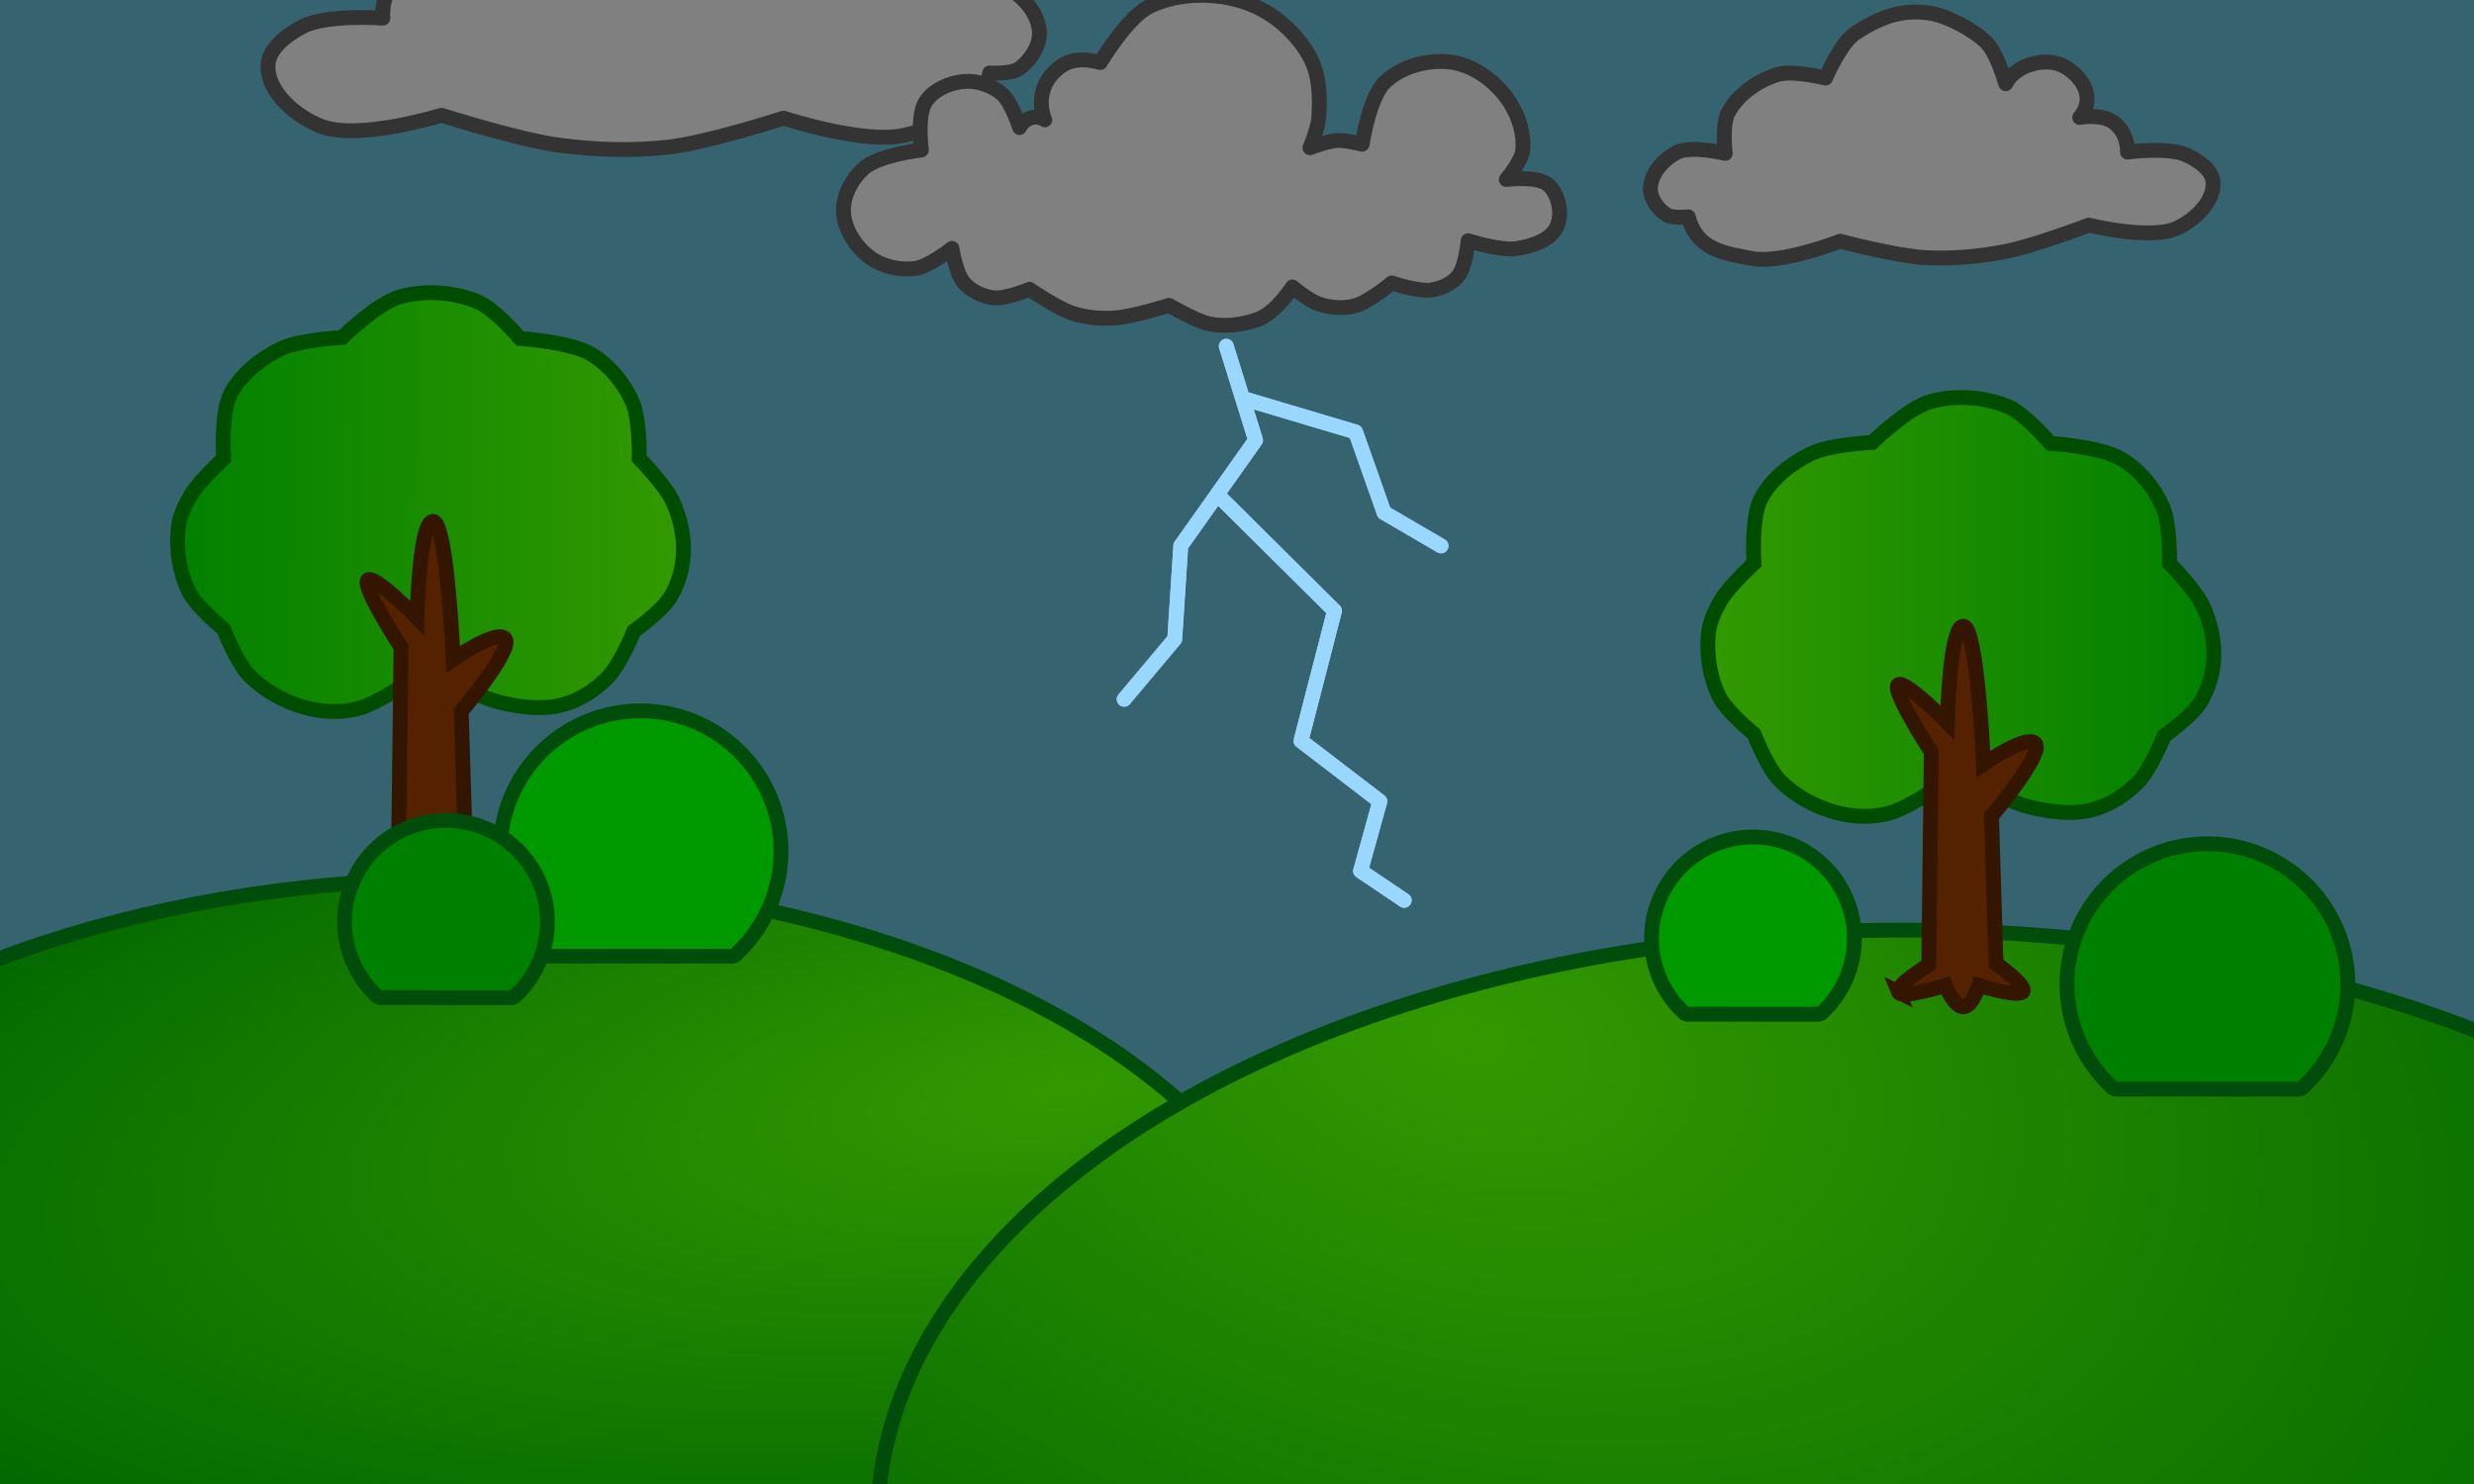 <?xml version="1.0" encoding="UTF-8" standalone="no"?>
<!-- Created with Inkscape (http://www.inkscape.org/) -->

<svg
   width="500mm"
   height="300mm"
   viewBox="0 0 1889.764 1133.858"
   version="1.1"
   id="svg1"
   xml:space="preserve"
   inkscape:version="1.3 (0e150ed6c4, 2023-07-21)"
   sodipodi:docname="thumb-storm.svg"
   xmlns:inkscape="http://www.inkscape.org/namespaces/inkscape"
   xmlns:sodipodi="http://sodipodi.sourceforge.net/DTD/sodipodi-0.dtd"
   xmlns:xlink="http://www.w3.org/1999/xlink"
   xmlns="http://www.w3.org/2000/svg"
   xmlns:svg="http://www.w3.org/2000/svg"><sodipodi:namedview
     id="namedview1"
     pagecolor="#ffffff"
     bordercolor="#000000"
     borderopacity="0.25"
     inkscape:showpageshadow="2"
     inkscape:pageopacity="0.0"
     inkscape:pagecheckerboard="0"
     inkscape:deskcolor="#d1d1d1"
     inkscape:document-units="mm"
     inkscape:zoom="0.19496277"
     inkscape:cx="787.3298"
     inkscape:cy="-105.14828"
     inkscape:window-width="1366"
     inkscape:window-height="745"
     inkscape:window-x="-8"
     inkscape:window-y="-8"
     inkscape:window-maximized="1"
     inkscape:current-layer="layer1" /><defs
     id="defs1"><linearGradient
       id="linearGradient30"
       inkscape:collect="always"><stop
         style="stop-color:#339900;stop-opacity:1;"
         offset="0"
         id="stop30" /><stop
         style="stop-color:#008000;stop-opacity:1;"
         offset="1"
         id="stop31" /></linearGradient><linearGradient
       id="linearGradient28"
       inkscape:collect="always"><stop
         style="stop-color:#339900;stop-opacity:1;"
         offset="0"
         id="stop28" /><stop
         style="stop-color:#008000;stop-opacity:1;"
         offset="1"
         id="stop29" /></linearGradient><linearGradient
       id="linearGradient24"
       inkscape:collect="always"><stop
         style="stop-color:#339900;stop-opacity:1;"
         offset="0"
         id="stop25" /><stop
         style="stop-color:#006600;stop-opacity:1;"
         offset="1"
         id="stop26" /></linearGradient><linearGradient
       id="linearGradient23"
       inkscape:collect="always"><stop
         style="stop-color:#339900;stop-opacity:1;"
         offset="0"
         id="stop23" /><stop
         style="stop-color:#006600;stop-opacity:1;"
         offset="1"
         id="stop24" /></linearGradient><inkscape:path-effect
       effect="fillet_chamfer"
       id="path-effect17-8"
       is_visible="true"
       lpeversion="1"
       nodesatellites_param="F,0,0,1,0,0,0,1 @ F,0,0,1,0,3.322,0,1 @ F,0,0,1,0,0,0,1 @ F,0,0,1,0,0,0,1 @ F,0,0,1,0,0,0,1 @ F,0,0,1,0,0,0,1 @ F,0,0,1,0,0,0,1 @ F,0,0,1,0,0,0,1 @ F,0,0,1,0,2.405,0,1 @ F,0,0,1,0,3.184,0,1 @ F,0,0,1,0,0,0,1 @ F,0,0,1,0,0,0,1 @ F,0,0,1,0,0,0,1 @ F,0,0,1,0,0,0,1 @ F,0,0,1,0,0,0,1 @ F,0,0,1,0,0,0,1 @ F,0,0,1,0,0,0,1 @ F,0,0,1,0,0,0,1 @ F,0,0,1,0,0,0,1 @ F,0,0,1,0,0,0,1 @ F,0,0,1,0,0,0,1 @ F,0,0,1,0,0,0,1"
       radius="0"
       unit="px"
       method="auto"
       mode="F"
       chamfer_steps="1"
       flexible="false"
       use_knot_distance="true"
       apply_no_radius="true"
       apply_with_radius="true"
       only_selected="false"
       hide_knots="false" /><inkscape:path-effect
       effect="fillet_chamfer"
       id="path-effect9"
       is_visible="true"
       lpeversion="1"
       nodesatellites_param="F,0,0,1,0,0,0,1 @ F,0,0,1,0,3.322,0,1 @ F,0,0,1,0,0,0,1 @ F,0,0,1,0,0,0,1 @ F,0,0,1,0,0,0,1 @ F,0,0,1,0,0,0,1 @ F,0,0,1,0,0,0,1 @ F,0,0,1,0,0,0,1 @ F,0,0,1,0,2.405,0,1 @ F,0,0,1,0,3.184,0,1 @ F,0,0,1,0,0,0,1 @ F,0,0,1,0,0,0,1 @ F,0,0,1,0,0,0,1 @ F,0,0,1,0,0,0,1 @ F,0,0,1,0,0,0,1 @ F,0,0,1,0,0,0,1 @ F,0,0,1,0,0,0,1 @ F,0,0,1,0,0,0,1 @ F,0,0,1,0,0,0,1 @ F,0,0,1,0,0,0,1 @ F,0,0,1,0,0,0,1 @ F,0,0,1,0,0,0,1"
       radius="0"
       unit="px"
       method="auto"
       mode="F"
       chamfer_steps="1"
       flexible="false"
       use_knot_distance="true"
       apply_no_radius="true"
       apply_with_radius="true"
       only_selected="false"
       hide_knots="false" /><filter
       inkscape:collect="always"
       style="color-interpolation-filters:sRGB"
       id="filter18"
       x="-0.287"
       y="-0.164"
       width="1.575"
       height="1.329"><feGaussianBlur
         inkscape:collect="always"
         stdDeviation="26.618"
         id="feGaussianBlur18" /></filter><radialGradient
       inkscape:collect="always"
       xlink:href="#linearGradient23"
       id="radialGradient24"
       cx="906.327"
       cy="1696.134"
       fx="906.327"
       fy="1696.134"
       r="789.547"
       gradientTransform="matrix(-0.229,0.816,-1.307,-0.367,3545.485,676.581)"
       gradientUnits="userSpaceOnUse" /><radialGradient
       inkscape:collect="always"
       xlink:href="#linearGradient24"
       id="radialGradient26"
       cx="-74.196"
       cy="1374.539"
       fx="-74.196"
       fy="1374.539"
       r="653.441"
       gradientTransform="matrix(-1.63,0.235,-0.082,-0.569,809.52,1630.489)"
       gradientUnits="userSpaceOnUse" /><linearGradient
       inkscape:collect="always"
       xlink:href="#linearGradient28"
       id="linearGradient29"
       x1="835.537"
       y1="-494.31"
       x2="442.689"
       y2="-496.123"
       gradientUnits="userSpaceOnUse" /><linearGradient
       inkscape:collect="always"
       xlink:href="#linearGradient30"
       id="linearGradient31"
       x1="443.834"
       y1="-503.377"
       x2="841.646"
       y2="-503.377"
       gradientUnits="userSpaceOnUse" /></defs><g
     inkscape:label="Layer 1"
     inkscape:groupmode="layer"
     id="layer1"><g
       id="g14"><rect
         style="fill:#205360;fill-opacity:0.9;stroke:#000000;stroke-width:11.339;stroke-dasharray:none;stroke-opacity:1"
         id="rect1"
         width="2023.071"
         height="1241.648"
         x="-67.116"
         y="-52.734"
         transform="translate(-6.336,0.274)" /><ellipse
         style="fill:url(#radialGradient26);fill-opacity:1;stroke-width:11.339;stroke-dasharray:none;stroke:#004d0b;stroke-opacity:1"
         id="path2"
         cx="355.799"
         cy="1041.324"
         rx="647.772"
         ry="369.942" /><ellipse
         style="fill:url(#radialGradient24);fill-opacity:1;stroke-width:11.339;stroke:#004d0b;stroke-opacity:1;stroke-dasharray:none"
         id="ellipse2"
         cx="1454.228"
         cy="1163.211"
         rx="783.878"
         ry="452.556" /></g><g
       id="g13"><g
         id="g21"
         inkscape:label="tree"
         transform="translate(-313.89,886.986)"><path
           style="fill:url(#linearGradient29);fill-opacity:1;stroke:#004d00;stroke-width:11.339;stroke-dasharray:none;stroke-opacity:1"
           d="m 638.588,-375.141 c 0,0 -32.39,24.777 -51.628,29.648 -13.053,3.305 -27.422,2.632 -40.382,-1.022 -15.724,-4.433 -30.996,-12.864 -42.427,-24.536 -9.391,-9.589 -19.424,-35.27 -19.424,-35.27 0,0 -20.818,-16.949 -26.581,-28.625 -7.191,-14.569 -9.789,-31.883 -8.179,-48.05 0.941,-9.446 5.249,-18.495 10.223,-26.581 6.384,-10.377 24.536,-27.092 24.536,-27.092 0,0 -2.288,-34.385 5.152,-49.041 7.8,-15.364 22.869,-27.061 38.314,-34.699 14.277,-7.06 46.988,-8.675 46.988,-8.675 0,0 26.796,-26.174 44.097,-31.085 19.044,-5.405 40.949,-3.866 59.278,3.614 13.285,5.422 32.53,28.193 32.53,28.193 0,0 38.367,2.453 54.271,11.95 13.9,8.3 25.169,21.987 31.692,36.804 5.808,13.192 5.112,42.938 5.112,42.938 0,0 19.755,20.152 25.558,32.715 5.69,12.316 8.802,26.318 8.179,39.871 -0.54,11.738 -3.991,23.775 -10.223,33.737 -6.651,10.631 -27.603,25.558 -27.603,25.558 0,0 -10.246,25.171 -19.424,34.759 -9.417,9.838 -21.617,17.898 -34.759,21.469 -14.473,3.932 -30.32,2.13 -44.983,-1.022 -21.349,-4.59 -60.318,-25.558 -60.318,-25.558 z"
           id="path19"
           sodipodi:nodetypes="cssscssscsscsscsscssscsssc" /><path
           style="fill:#552200;fill-opacity:1;stroke:#331500;stroke-width:11.339;stroke-dasharray:none;stroke-opacity:1"
           d="m 595.139,-209.012 c -2.228,-5.457 23.116,-20.87 23.116,-20.87 l 1.931,-162.638 c 0,0 -29.764,-45.599 -25.558,-51.117 4.206,-5.517 37.826,28.625 37.826,28.625 0,0 1.522,-73.918 12.268,-73.608 10.746,0.31 15.335,105.3 15.335,105.3 0,0 34.301,-23.803 39.871,-15.335 5.569,8.468 -33.737,55.206 -33.737,55.206 l 3.465,112.544 c 0,0 23.336,16.442 20.56,21.381 -2.776,4.94 -33.737,-4.6 -33.737,-4.6 0,0 -4.838,16.089 -11.757,16.357 -6.919,0.269 -13.801,-16.357 -13.801,-16.357 0,0 -33.554,10.568 -35.782,5.112 z"
           id="path21"
           sodipodi:nodetypes="zcczczczcczczcz" /></g><path
         style="fill:#009900;fill-opacity:1;stroke:#004d0b;stroke-width:11.339;stroke-linecap:round;stroke-linejoin:bevel;stroke-dasharray:none;stroke-opacity:1;paint-order:fill markers stroke"
         id="path20"
         sodipodi:type="arc"
         sodipodi:cx="-65.544922"
         sodipodi:cy="-1517.4692"
         sodipodi:rx="77.469795"
         sodipodi:ry="77.469795"
         sodipodi:start="0.19198186"
         sodipodi:end="5.0223708"
         sodipodi:open="true"
         sodipodi:arc-type="chord"
         d="m 10.502,-1502.688 a 77.47,77.47 0 0 1 -62.847,61.555 77.47,77.47 0 0 1 -79.867,-36.879 77.47,77.47 0 0 1 6.099,-87.759 77.47,77.47 0 0 1 84.201,-25.477 z"
         transform="rotate(120.641)"
         inkscape:label="bush" /><path
         style="fill:#008000;fill-opacity:1;stroke:#004d0b;stroke-width:11.339;stroke-linecap:round;stroke-linejoin:bevel;stroke-dasharray:none;stroke-opacity:1;paint-order:fill markers stroke"
         id="path3"
         sodipodi:type="arc"
         sodipodi:cx="-212.38324"
         sodipodi:cy="-1833.9761"
         sodipodi:rx="107.25641"
         sodipodi:ry="107.25641"
         sodipodi:start="0.19198186"
         sodipodi:end="5.0223708"
         sodipodi:open="true"
         sodipodi:arc-type="chord"
         d="m -107.097,-1813.511 a 107.256,107.256 0 0 1 -87.011,85.223 107.256,107.256 0 0 1 -110.576,-51.058 107.256,107.256 0 0 1 8.444,-121.502 107.256,107.256 0 0 1 116.575,-35.273 z"
         transform="rotate(120.641)"
         inkscape:label="bush" /><path
         style="fill:#009900;fill-opacity:1;stroke:#004d0b;stroke-width:11.339;stroke-linecap:round;stroke-linejoin:bevel;stroke-dasharray:none;stroke-opacity:1;paint-order:fill markers stroke"
         id="path4"
         sodipodi:type="arc"
         sodipodi:cx="310.229"
         sodipodi:cy="-752.45447"
         sodipodi:rx="107.25641"
         sodipodi:ry="107.25641"
         sodipodi:start="0.19198186"
         sodipodi:end="5.0223708"
         sodipodi:open="true"
         sodipodi:arc-type="chord"
         d="m 415.515,-731.989 a 107.256,107.256 0 0 1 -87.011,85.223 107.256,107.256 0 0 1 -110.576,-51.058 107.256,107.256 0 0 1 8.444,-121.502 107.256,107.256 0 0 1 116.575,-35.273 z"
         transform="rotate(120.641)"
         inkscape:label="bush" /><path
         style="fill:#008000;fill-opacity:1;stroke:#004d0b;stroke-width:11.339;stroke-linecap:round;stroke-linejoin:bevel;stroke-dasharray:none;stroke-opacity:1;paint-order:fill markers stroke"
         id="path5"
         sodipodi:type="arc"
         sodipodi:cx="432.31732"
         sodipodi:cy="-652.08191"
         sodipodi:rx="77.469795"
         sodipodi:ry="77.469795"
         sodipodi:start="0.19198186"
         sodipodi:end="5.0223708"
         sodipodi:open="true"
         sodipodi:arc-type="chord"
         d="m 508.364,-637.3 a 77.47,77.47 0 0 1 -62.847,61.555 77.47,77.47 0 0 1 -79.867,-36.879 77.47,77.47 0 0 1 6.099,-87.759 77.47,77.47 0 0 1 84.201,-25.477 z"
         transform="rotate(120.641)"
         inkscape:label="bush" /><g
         id="g12"
         transform="translate(149.218,-4.947)"><path
           style="fill:#808080;fill-opacity:1;stroke:#333333;stroke-width:11.339;stroke-linecap:round;stroke-linejoin:round;stroke-dasharray:none;stroke-opacity:1;paint-order:fill markers stroke"
           d="m 1446.359,176.948 c 0,0 -42.004,15.988 -63.961,20.214 -20.182,3.885 -40.97,5.771 -61.487,4.574 -21.885,-1.277 -64.573,-12.472 -64.573,-12.472 0,0 -44.802,17.549 -67.211,13.182 -19.046,-3.712 -42.088,-5.702 -48.738,-31.834 0,0 -11.81,1.437 -16.478,-1.502 -6.863,-4.321 -12.938,-12.798 -12.465,-20.894 0.662,-11.326 10.484,-22.112 20.722,-27 10.965,-5.234 36.438,0.927 36.438,0.927 0,0 -2.679,-21.929 2.234,-31.08 7.535,-14.032 22.578,-24.61 37.835,-29.182 11.71,-3.509 36.572,2.735 36.572,2.735 0,0 11.349,-26.909 22.897,-34.435 18.317,-11.938 35.475,-18.616 57.063,-15.155 13.413,2.15 34.228,13.243 43.545,23.129 7.74,8.212 14.109,30.773 14.109,30.773 7.164,-14.493 30.581,-20.752 44.213,-13.557 12.153,6.415 25.949,23.077 12.26,39.36 0,0 16.517,-3.124 25.722,3.542 11.764,8.52 10.791,22.837 10.791,22.837 0,0 31.104,-3.992 44.711,2.13 8.999,4.048 20.151,11.339 20.67,21.193 0.776,14.74 -14.031,28.554 -27.418,34.772 -20.403,9.477 -67.451,-2.257 -67.451,-2.257 z"
           id="path7"
           sodipodi:nodetypes="caacacssscaacssscacscsssc" /><path
           style="fill:#808080;fill-opacity:1;stroke:#333333;stroke-width:11.339;stroke-linecap:round;stroke-linejoin:round;stroke-dasharray:none;stroke-opacity:1;paint-order:fill markers stroke"
           d="m 187.963,92.996 c 0,0 58.788,18.664 89.2,22.76 27.953,3.765 56.582,4.744 84.603,1.52 29.889,-3.439 87.516,-22.075 87.516,-22.075 0,0 62.743,20.587 93.111,12.874 25.811,-6.556 57.229,-11.062 64.324,-47.383 0,0 16.294,1.057 22.462,-3.33 9.07,-6.45 16.74,-18.535 15.466,-29.592 -1.781,-15.468 -16.072,-29.489 -30.478,-35.395 -15.428,-6.325 -49.856,4.083 -49.856,4.083 0,0 1.978,-30.254 -5.461,-42.413 -11.408,-18.645 -32.837,-31.977 -54.095,-37.064 -16.316,-3.905 -49.901,6.571 -49.901,6.571 0,0 -17.628,-35.995 -34.032,-45.416 -26.02,-14.943 -50.045,-22.769 -79.358,-16.36 -18.212,3.982 -45.877,20.788 -57.88,35.053 -9.971,11.85 -16.956,43.255 -16.956,43.255 -10.936,-19.305 -43.504,-26.074 -61.628,-15.162 -16.156,9.728 -33.773,33.623 -13.759,54.878 0,0 -22.873,-3.006 -34.971,6.839 -15.462,12.583 -13.023,32.125 -13.023,32.125 0,0 -42.927,-3.068 -61.098,6.37 -12.018,6.242 -26.736,17.092 -26.686,30.635 0.074,20.257 21.43,38.041 40.253,45.527 28.688,11.41 92.247,-8.299 92.247,-8.299 z"
           id="path8"
           sodipodi:nodetypes="caacacssscaacssscacscsssc" /><path
           style="fill:#808080;fill-opacity:1;stroke:#333333;stroke-width:11.339;stroke-linecap:round;stroke-linejoin:round;stroke-dasharray:none;stroke-opacity:1;paint-order:fill markers stroke"
           d="m 743.65,238.275 c 0,0 -28.021,8.933 -42.548,9.704 -10.385,0.551 -21.088,-0.474 -30.982,-3.677 -11.962,-3.872 -32.956,-18.347 -32.956,-18.347 0,0 -18.188,7.639 -27.559,6.509 -8.379,-1.01 -17.008,-5.147 -22.553,-11.51 -6.082,-6.979 -9.124,-26.231 -9.124,-26.231 0,0 -17.543,14.024 -28.148,15.373 -11.904,1.514 -25.343,-1.55 -34.907,-8.796 -10.559,-8 -19.232,-21.235 -19.776,-34.471 -0.506,-12.293 6.419,-25.31 15.675,-33.416 11.527,-10.095 43.826,-13.862 43.826,-13.862 0,0 -3.579,-26.626 3.256,-36.916 6.097,-9.179 18.248,-14.514 29.228,-15.445 10.152,-0.861 21.266,2.943 29.042,9.526 7.379,6.247 13.463,25.691 13.463,25.691 0,0 1.932,-5.22 8.634,-7.43 5.787,-1.908 10.605,1.532 10.605,1.532 0,0 -9.559,-20.714 8,-37.366 11.016,-10.447 22.734,-9.349 34.42,-6.385 0,0 20.62,-34.903 37.913,-43.085 22.267,-10.536 50.607,-10.705 73.859,-2.567 19.979,6.993 38.045,22.749 48.237,41.301 7.674,13.97 7.971,31.443 6.766,47.337 -0.582,7.673 -6.676,22.099 -6.676,22.099 0,0 13.584,-5.147 20.725,-5.553 6.459,-0.368 19.195,2.863 19.195,2.863 0,0 5.275,-36.07 17.62,-47.672 12.713,-11.948 32.824,-17.323 50.124,-15.067 15.96,2.082 31.159,12.662 41.13,25.296 9.131,11.57 15.21,27.346 13.777,42.015 -0.832,8.513 -12.563,22.376 -12.563,22.376 0,0 24.516,-3.132 32.43,4.374 7.862,7.457 10.681,22.148 6.042,31.94 -4.891,10.322 -18.835,14.453 -30.091,16.393 -12.471,2.15 -37.497,-5.951 -37.497,-5.951 0,0 -1.824,19.87 -7.8,27.145 -4.85,5.905 -12.828,9.353 -20.384,10.49 -10.114,1.523 -30.208,-5.387 -30.208,-5.387 0,0 -17.57,14.768 -28.321,17.553 -8.729,2.261 -18.43,1.446 -27.019,-1.296 -7.739,-2.471 -20.517,-13.156 -20.517,-13.156 0,0 -12.156,19.034 -25.424,24.357 -11.662,4.679 -28.146,6.665 -40.241,3.255 -9.719,-2.74 -28.669,-13.546 -28.669,-13.546 z"
           id="path6"
           sodipodi:nodetypes="csscaacsssscssscscscsssscscsssscaaacsscsscssc" /></g><g
         id="g17"
         inkscape:label="tree"
         transform="translate(855.028,967.088)"><path
           style="fill:url(#linearGradient31);fill-opacity:1;stroke:#004d00;stroke-width:11.339;stroke-dasharray:none;stroke-opacity:1"
           d="m 638.588,-375.141 c 0,0 -32.39,24.777 -51.628,29.648 -13.053,3.305 -27.422,2.632 -40.382,-1.022 -15.724,-4.433 -30.996,-12.864 -42.427,-24.536 -9.391,-9.589 -19.424,-35.27 -19.424,-35.27 0,0 -20.818,-16.949 -26.581,-28.625 -7.191,-14.569 -9.789,-31.883 -8.179,-48.05 0.941,-9.446 5.249,-18.495 10.223,-26.581 6.384,-10.377 24.536,-27.092 24.536,-27.092 0,0 -2.288,-34.385 5.152,-49.041 7.8,-15.364 22.869,-27.061 38.314,-34.699 14.277,-7.06 46.988,-8.675 46.988,-8.675 0,0 26.796,-26.174 44.097,-31.085 19.044,-5.405 40.949,-3.866 59.278,3.614 13.285,5.422 32.53,28.193 32.53,28.193 0,0 38.367,2.453 54.271,11.95 13.9,8.3 25.169,21.987 31.692,36.804 5.808,13.192 5.112,42.938 5.112,42.938 0,0 19.755,20.152 25.558,32.715 5.69,12.316 8.802,26.318 8.179,39.871 -0.54,11.738 -3.991,23.775 -10.223,33.737 -6.651,10.631 -27.603,25.558 -27.603,25.558 0,0 -10.246,25.171 -19.424,34.759 -9.417,9.838 -21.617,17.898 -34.759,21.469 -14.473,3.932 -30.32,2.13 -44.983,-1.022 -21.349,-4.59 -60.318,-25.558 -60.318,-25.558 z"
           id="path16"
           sodipodi:nodetypes="cssscssscsscsscsscssscsssc" /><path
           style="fill:#552200;fill-opacity:1;stroke:#331500;stroke-width:11.339;stroke-dasharray:none;stroke-opacity:1"
           d="m 595.139,-209.012 c -2.228,-5.457 23.116,-20.87 23.116,-20.87 l 1.931,-162.638 c 0,0 -29.764,-45.599 -25.558,-51.117 4.206,-5.517 37.826,28.625 37.826,28.625 0,0 1.522,-73.918 12.268,-73.608 10.746,0.31 15.335,105.3 15.335,105.3 0,0 34.301,-23.803 39.871,-15.335 5.569,8.468 -33.737,55.206 -33.737,55.206 l 3.465,112.544 c 0,0 23.336,16.442 20.56,21.381 -2.776,4.94 -33.737,-4.6 -33.737,-4.6 0,0 -4.838,16.089 -11.757,16.357 -6.919,0.269 -13.801,-16.357 -13.801,-16.357 0,0 -33.554,10.568 -35.782,5.112 z"
           id="path17"
           sodipodi:nodetypes="zcczczczcczczcz" /></g></g><g
       id="g22"
       transform="translate(148.702,-30.828)"><g
         id="g11"><path
           style="fill:none;fill-opacity:1;stroke:#99d7ff;stroke-width:11.339;stroke-linecap:round;stroke-linejoin:round;stroke-dasharray:none;stroke-opacity:1;paint-order:fill markers stroke"
           d="m 788.004,295.352 22.357,71.832 -57.116,80.645 -4.638,71.333 -38.619,45.964"
           id="path9"
           sodipodi:nodetypes="ccccc" /><path
           style="fill:none;fill-opacity:1;stroke:#99d7ff;stroke-width:11.339;stroke-linecap:round;stroke-linejoin:round;stroke-dasharray:none;stroke-opacity:1;paint-order:fill markers stroke"
           d="m 781.904,409.43 88.775,88.101 -25.646,99.378 60.268,46.163 -14.746,53.215 33.34,22.44"
           id="path10"
           sodipodi:nodetypes="cccccc" /><path
           style="fill:none;fill-opacity:1;stroke:#99d7ff;stroke-width:11.339;stroke-linecap:round;stroke-linejoin:round;stroke-dasharray:none;stroke-opacity:1;paint-order:fill markers stroke"
           d="m 801.541,335.486 85.232,25.388 21.761,61.657 43.523,25.388"
           id="path11" /></g><g
         id="g18"
         style="stroke:#99d7ff;stroke-opacity:1;filter:url(#filter18)"><path
           style="fill:none;fill-opacity:1;stroke:#99d7ff;stroke-width:11.339;stroke-linecap:round;stroke-linejoin:round;stroke-dasharray:none;stroke-opacity:1;paint-order:fill markers stroke"
           d="m 788.004,295.352 22.357,71.832 -57.116,80.645 -4.638,71.333 -38.619,45.964"
           id="path14"
           sodipodi:nodetypes="ccccc" /><path
           style="fill:none;fill-opacity:1;stroke:#99d7ff;stroke-width:11.339;stroke-linecap:round;stroke-linejoin:round;stroke-dasharray:none;stroke-opacity:1;paint-order:fill markers stroke"
           d="m 781.904,409.43 88.775,88.101 -25.646,99.378 60.268,46.163 -14.746,53.215 33.34,22.44"
           id="path15"
           sodipodi:nodetypes="cccccc" /><path
           style="fill:none;fill-opacity:1;stroke:#99d7ff;stroke-width:11.339;stroke-linecap:round;stroke-linejoin:round;stroke-dasharray:none;stroke-opacity:1;paint-order:fill markers stroke"
           d="m 801.541,335.486 85.232,25.388 21.761,61.657 43.523,25.388"
           id="path18" /></g></g></g></svg>

